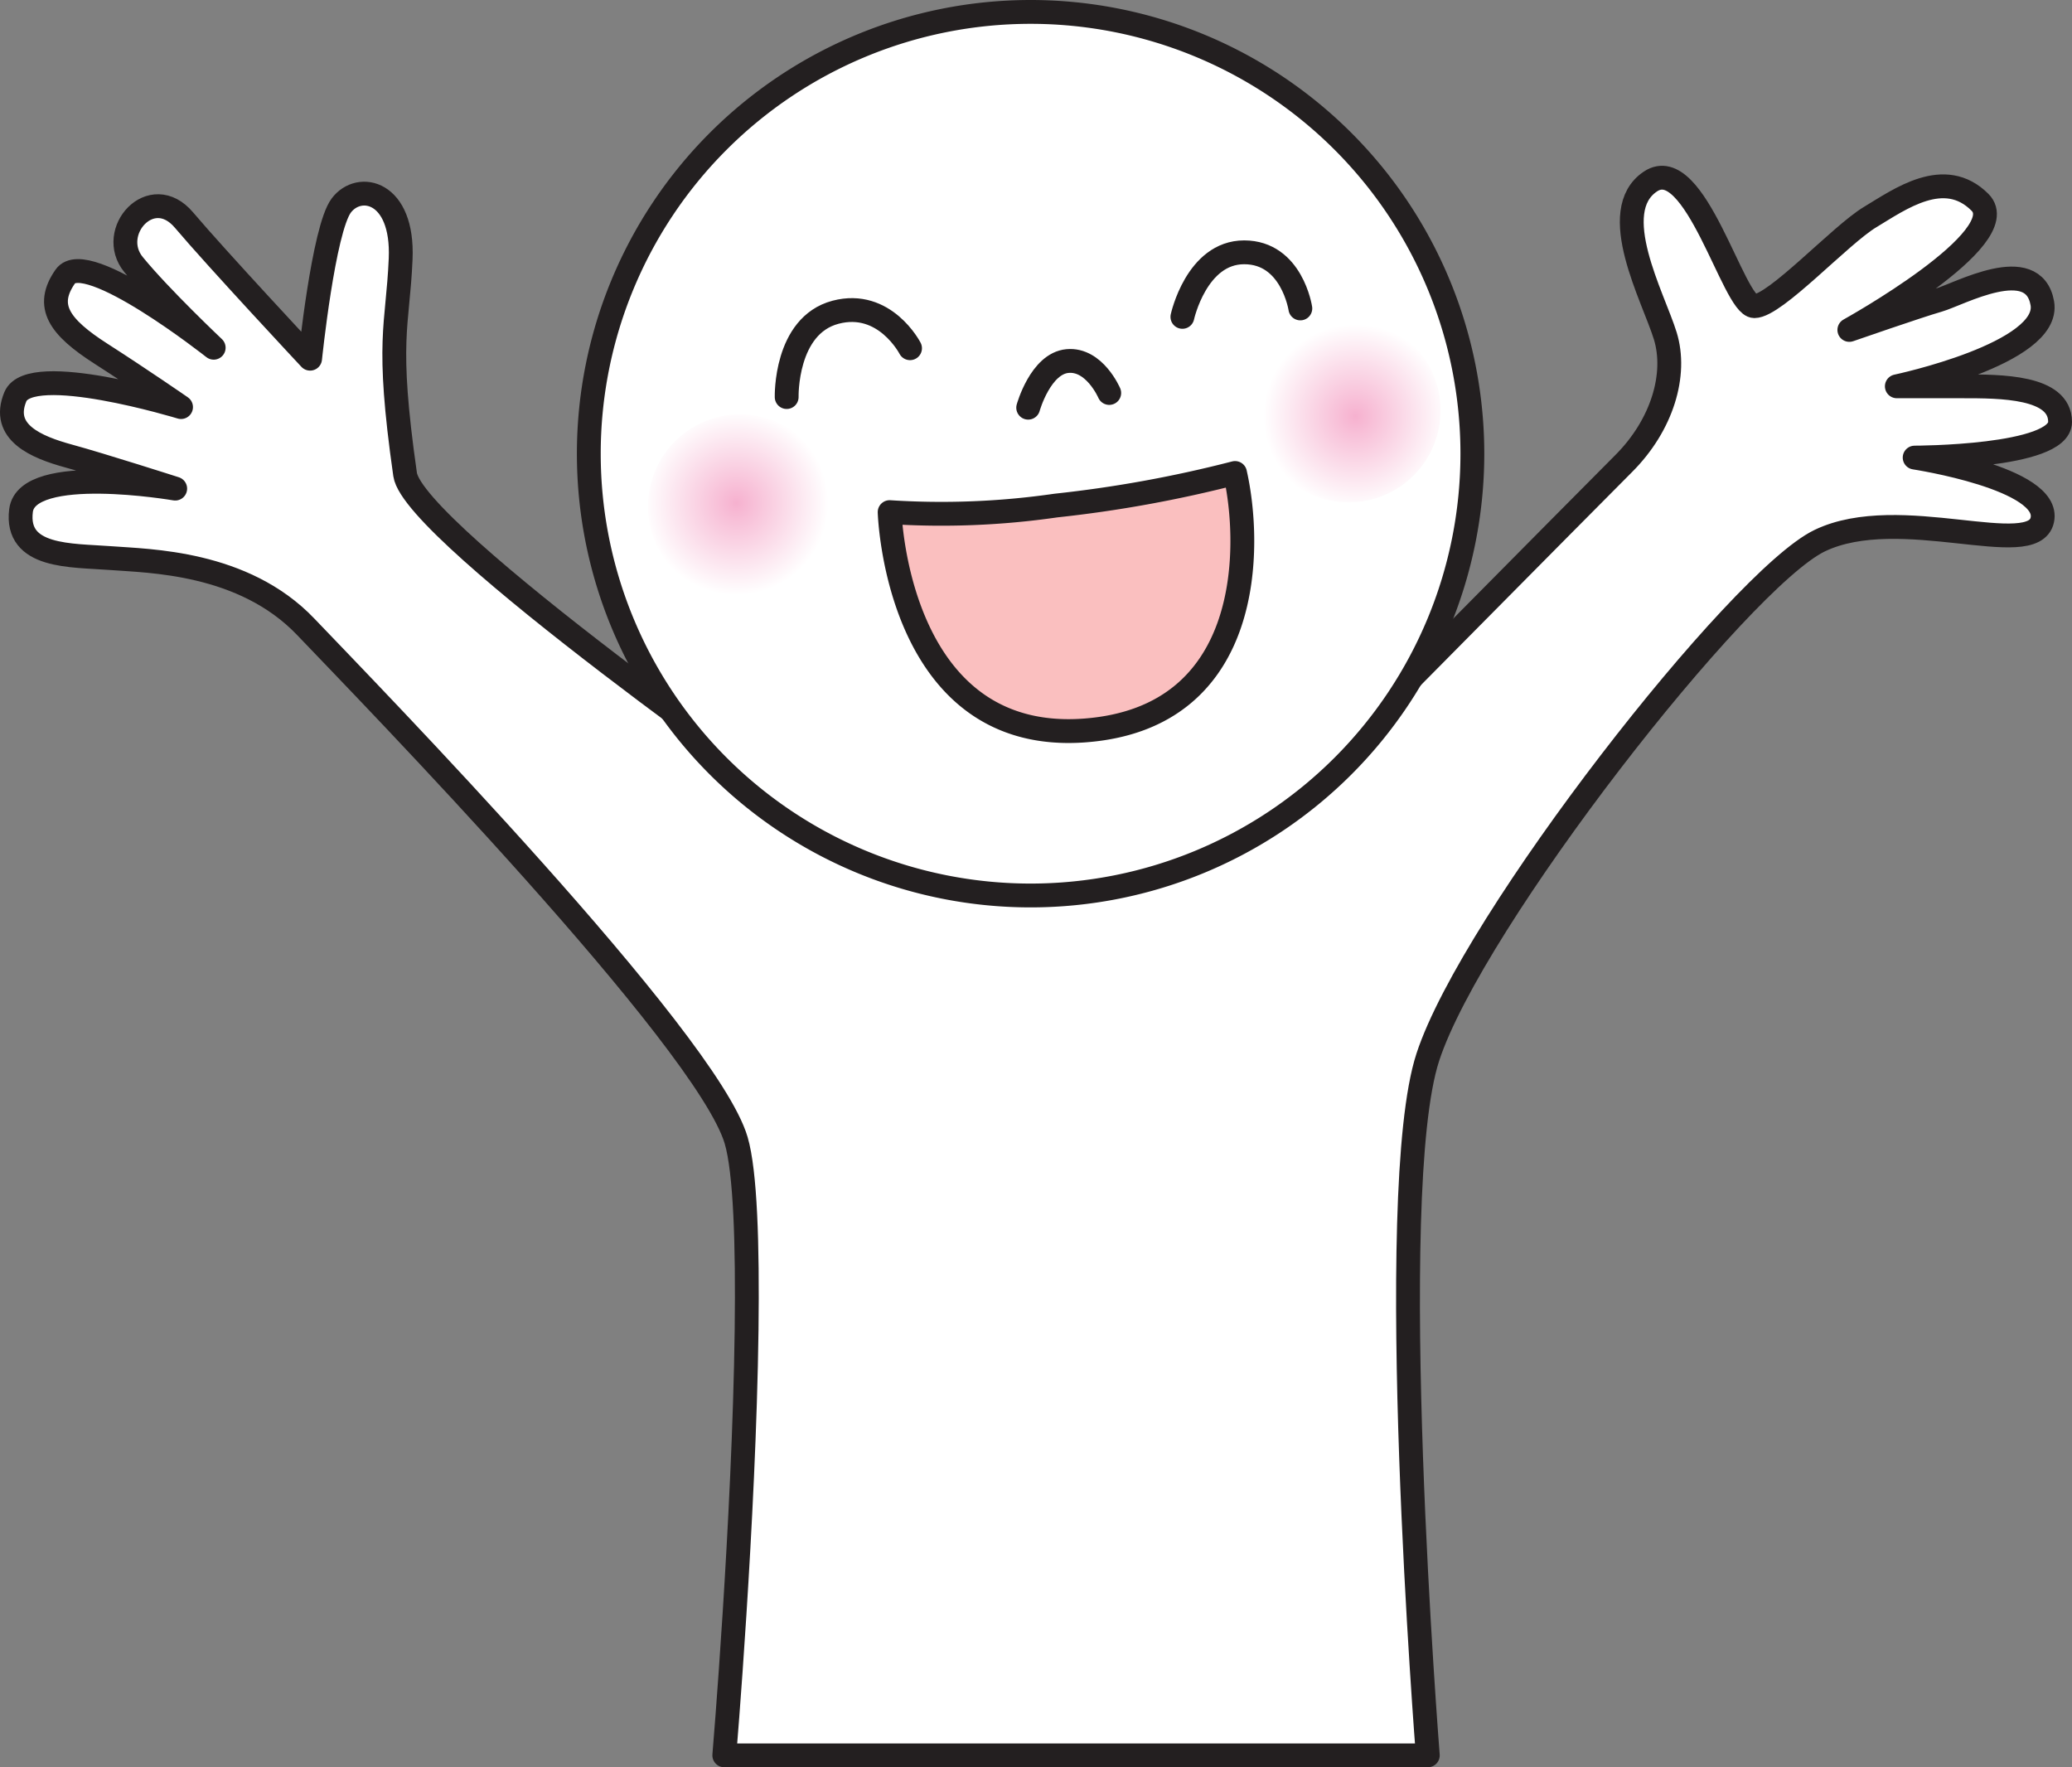 <svg xmlns="http://www.w3.org/2000/svg" xmlns:xlink="http://www.w3.org/1999/xlink" viewBox="0 0 126.933 108.264"><rect x="0" y="0" width="126.933" height="108.264" fill="#808080" stroke="none"/><defs><clipPath id="clip-path"><path class="cls-1" d="M0 0h126.933v108.265H0z"/></clipPath><clipPath id="clip-path-2"><path class="cls-1" d="M39.696 31.024a5.64 5.64 0 1 0 5.641-5.641 5.642 5.642 0 0 0-5.641 5.641"/></clipPath><clipPath id="clip-path-3"><path class="cls-1" d="M76.974 25.137a5.64 5.64 0 1 0 5.639-5.64 5.64 5.64 0 0 0-5.639 5.64"/></clipPath><radialGradient id="radial-gradient" cx="-1030.262" cy="872.374" r="1" gradientTransform="matrix(5.641 0 0 -5.641 5856.808 4951.886)" gradientUnits="userSpaceOnUse"><stop offset="0" stop-color="#f6b1cf"/><stop offset="1" stop-color="#fff"/></radialGradient><radialGradient id="radial-gradient-2" cx="-1030.249" cy="872.38" r="1" gradientTransform="matrix(5.64 0 0 -5.64 5893.64 4945.72)" xlink:href="#radial-gradient"/><style>.cls-1,.cls-4{fill:none}.cls-3{fill:#fff}.cls-4{stroke:#231f20;stroke-linecap:round;stroke-linejoin:round;stroke-width:1.46px}</style></defs><g id="Layer_2" data-name="Layer 2"><g id="Layer_1-2" data-name="Layer 1"><g style="clip-path:url(#clip-path)"><path class="cls-3" d="M49.453 49.553S25.336 32.696 24.817 29.066c-1.186-8.299-.454-9.018-.273-13.202.18-4.182-2.547-4.729-3.637-3.274-1.092 1.456-1.91 9.384-1.91 9.384s-5.724-6.127-7.725-8.492c-2-2.363-4.728.727-3.09 2.728 1.635 2.001 4.909 5.093 4.909 5.093s-7.82-6.183-9.092-4.365-.364 3.093 2.182 4.728 4.91 3.273 4.91 3.273-9.24-2.82-10.15-.637c-.906 2.18 1.274 3.091 3.275 3.637s6.517 1.994 6.517 1.994-9.081-1.564-9.445 1.345 3.092 2.728 5.456 2.91 8.165.208 11.985 4.21 24.55 25.278 26.369 31.46c.562 1.911.706 6.358.64 11.59-.152 11.698-1.367 26.087-1.367 26.087h43.098s-2.728-34.404 0-42.769 19.095-29.278 24.005-31.643c4.909-2.363 13.095 1.273 13.64-1.273.545-2.547-7.82-3.818-7.82-3.818s8.909-.002 8.909-2.184-3.635-2.182-6-2.182h-4.001s9.458-2 8.913-5.09c-.548-3.093-5.093-.549-6.366-.184s-5.456 1.82-5.456 1.82 10.184-5.638 8.002-7.82c-2.184-2.182-4.912-.183-6.73.908s-5.817 5.456-7.09 5.456c-1.276 0-3.64-9.456-6.367-7.637s.182 7.094.909 9.457-.181 5.455-2.545 7.82S80.57 47.477 80.57 47.477Z"/><path class="cls-4" d="M49.453 49.553S25.336 32.696 24.817 29.066c-1.186-8.299-.454-9.018-.273-13.202.18-4.182-2.547-4.729-3.637-3.274-1.092 1.456-1.91 9.384-1.91 9.384s-5.724-6.127-7.725-8.492c-2-2.363-4.728.727-3.09 2.728 1.635 2.001 4.909 5.093 4.909 5.093s-7.82-6.183-9.092-4.365-.364 3.093 2.182 4.728 4.91 3.273 4.91 3.273-9.24-2.82-10.15-.637c-.906 2.18 1.274 3.091 3.275 3.637s6.517 1.994 6.517 1.994-9.081-1.564-9.445 1.345 3.092 2.728 5.456 2.91 8.165.208 11.985 4.21 24.55 25.278 26.369 31.46c.562 1.911.706 6.358.64 11.59-.152 11.698-1.367 26.087-1.367 26.087h43.098s-2.728-34.404 0-42.769 19.095-29.278 24.005-31.643c4.909-2.363 13.095 1.273 13.64-1.273.545-2.547-7.82-3.818-7.82-3.818s8.909-.002 8.909-2.184-3.635-2.182-6-2.182h-4.001s9.458-2 8.913-5.09c-.548-3.093-5.093-.549-6.366-.184s-5.456 1.82-5.456 1.82 10.184-5.638 8.002-7.82c-2.184-2.182-4.912-.183-6.73.908s-5.817 5.456-7.09 5.456c-1.276 0-3.64-9.456-6.367-7.637s.182 7.094.909 9.457-.181 5.455-2.545 7.82S80.57 47.477 80.57 47.477Z"/><path class="cls-3" d="M90.199 27.795A27.064 27.064 0 1 1 63.133.73a27.064 27.064 0 0 1 27.066 27.064"/><path class="cls-4" d="M90.199 27.795A27.064 27.064 0 1 1 63.133.73a27.064 27.064 0 0 1 27.066 27.064Z"/><path class="cls-4" d="M55.75 21.333s-1.544-3.002-4.566-2.204c-3.105.822-2.991 5.195-2.991 5.195M72.435 19.412s.86-3.955 3.785-3.955c2.923 0 3.44 3.438 3.44 3.438M67.953 24.074s-.903-2.107-2.557-1.956c-1.656.151-2.408 2.858-2.408 2.858"/><path d="M75.66 28.976a76.465 76.465 0 0 1-10.978 1.995 48.98 48.98 0 0 1-10.181.402s.406 14.263 11.977 13.374c10.38-.798 10.181-11.38 9.182-15.771" style="fill:#fabfbf"/><path class="cls-4" d="M75.66 28.976a76.465 76.465 0 0 1-10.978 1.995 48.98 48.98 0 0 1-10.181.402s.406 14.263 11.977 13.374c10.38-.798 10.18-11.38 9.182-15.771Z"/></g><g style="clip-path:url(#clip-path-2)"><path style="fill:url(#radial-gradient)" d="M39.696 25.382h11.281v11.283H39.696z"/></g><g style="clip-path:url(#clip-path-3)"><path style="fill:url(#radial-gradient-2)" d="M76.974 19.496h11.279v11.282H76.974z"/></g></g></g></svg>